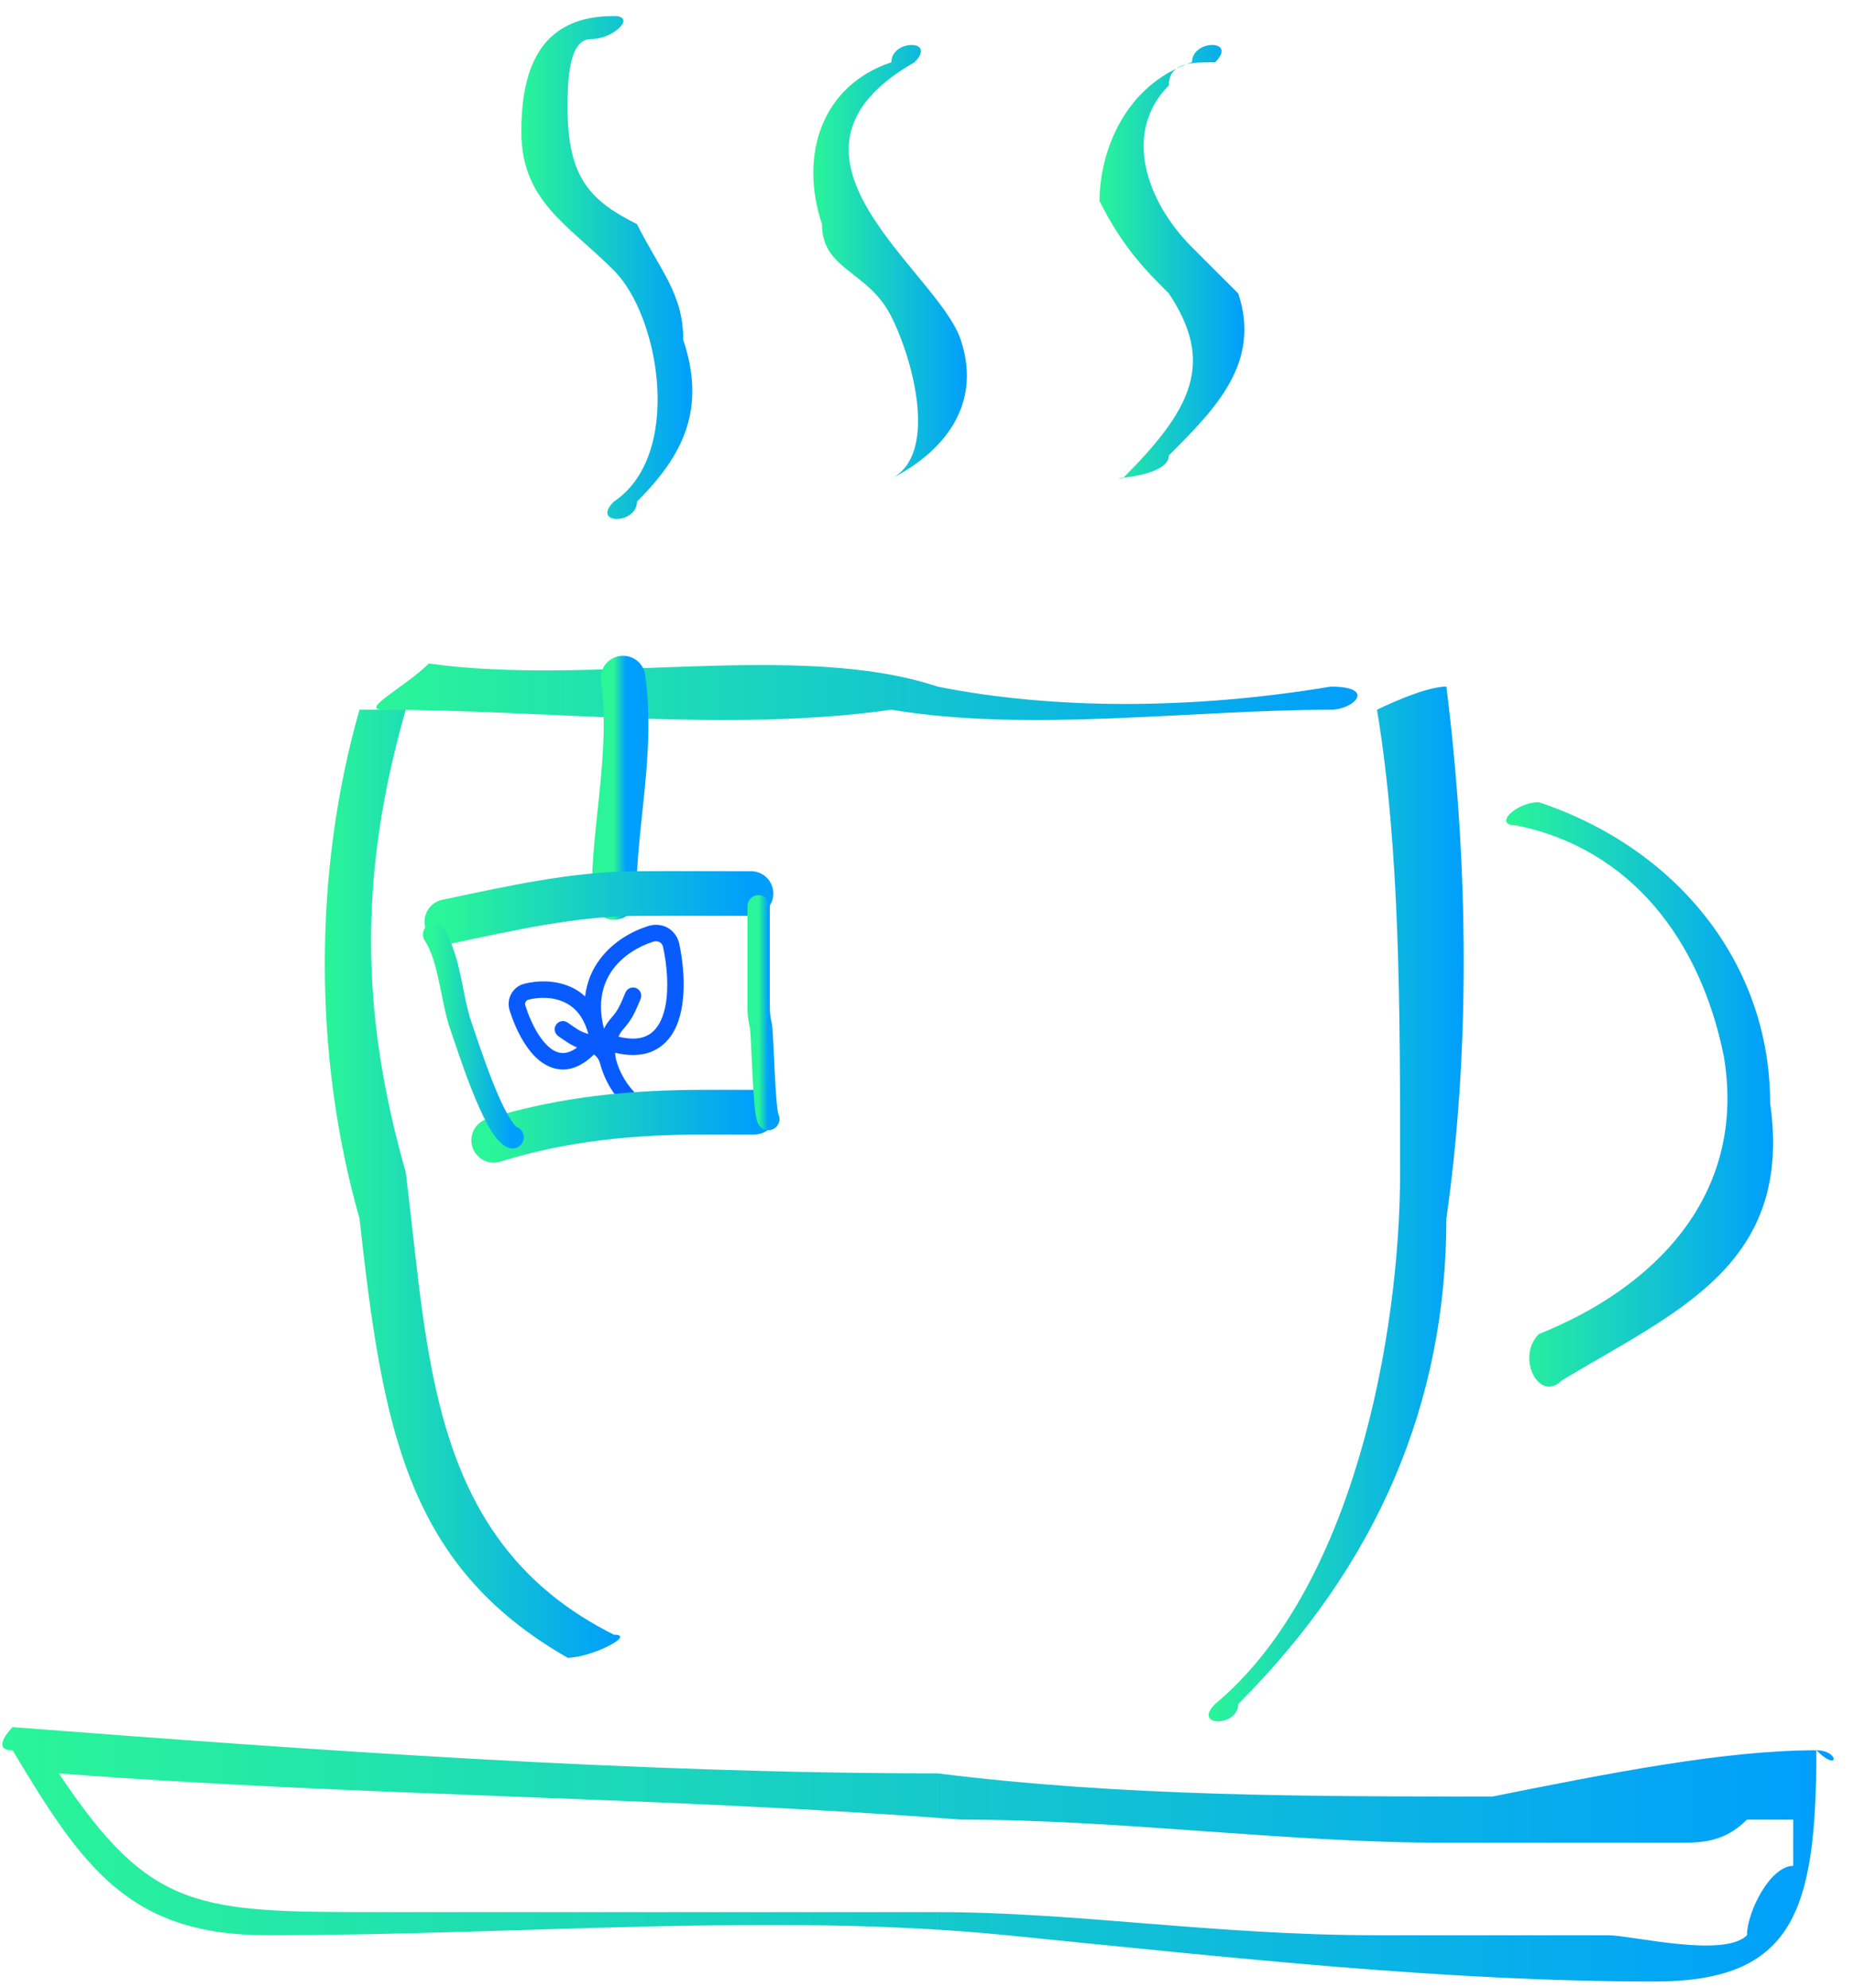 <svg width="83" height="89" viewBox="0 0 83 89" fill="none" xmlns="http://www.w3.org/2000/svg">
<path d="M27.48 12.106C29.551 14.176 30.587 20.388 27.48 22.459C26.445 23.494 28.516 23.494 28.516 22.459C30.587 20.388 31.622 18.318 30.587 15.212C30.587 13.141 29.551 12.106 28.516 10.035C26.445 9 25.41 7.965 25.41 4.859C25.41 3.823 25.41 1.753 26.445 1.753C27.48 1.753 28.516 0.718 27.48 0.718C24.375 0.718 23.339 2.788 23.339 5.894C23.339 9 25.41 10.035 27.48 12.106L27.48 12.106Z" fill="url(#paint0_linear_6_72)"/>
<path d="M39.904 14.177C40.94 16.247 41.975 20.388 39.904 21.424C37.833 22.459 39.904 21.424 39.904 21.424C41.974 20.388 44.045 18.318 43.01 15.212C41.975 12.106 33.693 6.93 40.94 2.788C41.975 1.753 39.904 1.753 39.904 2.788C36.798 3.824 35.763 6.93 36.798 10.035C36.798 12.106 38.869 12.106 39.904 14.177L39.904 14.177Z" fill="url(#paint1_linear_6_72)"/>
<path d="M52.328 13.141C54.399 16.247 53.364 18.318 50.258 21.424C49.223 21.424 52.328 21.424 52.328 20.388C54.399 18.318 56.469 16.247 55.434 13.141C55.434 13.141 54.399 12.106 53.364 11.071C51.293 9 50.258 5.894 52.328 3.824C52.328 2.788 53.364 2.788 54.399 2.788C55.434 1.753 53.363 1.753 53.363 2.788C50.258 3.824 49.223 6.93 49.223 9C50.258 11.071 51.293 12.106 52.328 13.141L52.328 13.141Z" fill="url(#paint2_linear_6_72)"/>
<path d="M17.128 31.777C24.375 31.777 32.657 32.813 39.904 31.777C46.116 32.813 53.363 31.777 59.575 31.777C60.611 31.777 61.646 30.742 59.575 30.742C53.364 31.777 47.152 31.777 41.975 30.742C35.763 28.671 26.446 30.742 19.199 29.706C18.163 30.742 16.093 31.777 17.128 31.777V31.777Z" fill="url(#paint3_linear_6_72)"/>
<path d="M25.411 74.224C26.446 74.224 28.517 73.189 27.481 73.189C19.2 69.048 19.2 60.765 18.164 52.482C16.093 45.235 16.093 39.023 18.164 31.775L16.093 31.776C14.023 39.023 14.023 47.306 16.093 54.552C17.128 63.87 18.164 70.081 25.411 74.223V74.224Z" fill="url(#paint4_linear_6_72)"/>
<path d="M62.68 52.482C62.68 59.729 60.61 71.118 54.398 76.294C53.362 77.329 55.433 77.329 55.433 76.294C61.645 70.082 64.751 62.835 64.751 54.553C65.787 47.306 65.787 39.024 64.751 30.741C63.716 30.741 61.645 31.777 61.645 31.777C62.68 37.988 62.68 45.235 62.68 52.482L62.68 52.482Z" fill="url(#paint5_linear_6_72)"/>
<path d="M67.856 36.953C73.033 37.989 76.139 42.13 77.174 47.306C78.21 53.518 74.068 57.66 68.891 59.73C67.856 60.765 68.892 62.835 69.927 61.8C75.103 58.694 80.28 56.624 79.244 49.377C79.244 43.165 75.103 37.989 68.891 35.918C67.856 35.918 66.822 36.953 67.856 36.953L67.856 36.953Z" fill="url(#paint6_linear_6_72)"/>
<path d="M81.316 78.365C77.175 78.365 71.999 79.4 66.822 80.435C58.539 80.435 50.258 80.435 41.975 79.4C28.516 79.4 14.022 78.364 0.563 77.329C0.563 77.329 -0.473 78.365 0.563 78.365C3.669 83.541 5.739 86.647 11.951 86.647C23.339 86.647 34.728 85.612 45.08 86.647C55.433 87.683 64.751 88.718 74.068 88.718C80.28 88.718 81.315 85.612 81.315 78.365C82.351 79.4 82.351 78.365 81.315 78.365H81.316ZM78.21 86.647C77.174 87.683 73.034 86.647 71.998 86.647H61.645C54.398 86.647 48.187 85.612 41.974 85.612H17.127C8.844 85.612 6.774 85.612 2.633 79.4C16.092 80.435 29.55 80.435 43.009 81.47C50.256 81.47 57.503 82.506 64.75 82.506H75.103C76.139 82.506 77.174 82.506 78.209 81.47H80.28V83.541C79.244 83.541 78.209 85.612 78.209 86.647L78.21 86.647Z" fill="url(#paint7_linear_6_72)"/>
<g clip-path="url(#clip0_6_72)">
<path d="M28.746 46.452C29.039 46.368 29.251 46.21 29.421 45.971C29.596 45.731 29.72 45.398 29.795 45.011C29.939 44.24 29.868 43.252 29.685 42.401L29.68 42.382C29.655 42.287 29.603 42.225 29.53 42.183C29.459 42.146 29.369 42.13 29.264 42.158L29.25 42.161C28.63 42.353 27.906 42.766 27.44 43.399C26.983 44.03 26.738 44.864 27.038 46.06C27.124 45.885 27.241 45.716 27.378 45.562C27.538 45.382 27.636 45.234 27.723 45.063C27.814 44.891 27.893 44.692 28.002 44.434C28.084 44.249 28.3 44.161 28.485 44.243C28.675 44.325 28.758 44.541 28.677 44.731C28.573 44.972 28.488 45.184 28.378 45.401C28.267 45.614 28.127 45.83 27.926 46.051C27.825 46.165 27.741 46.289 27.688 46.415C28.134 46.525 28.485 46.522 28.746 46.452L28.746 46.452ZM23.648 44.761C23.6 44.774 23.563 44.804 23.535 44.852C23.51 44.895 23.501 44.953 23.513 45.001L23.516 45.01C23.656 45.456 23.857 45.921 24.096 46.3C24.334 46.678 24.613 46.959 24.873 47.073C25.052 47.152 25.209 47.171 25.404 47.119C25.527 47.086 25.673 47.022 25.834 46.902C25.713 46.848 25.601 46.791 25.499 46.732C25.322 46.622 25.169 46.51 24.99 46.391C24.826 46.272 24.78 46.045 24.898 45.876C25.011 45.709 25.244 45.666 25.413 45.784C25.599 45.912 25.739 46.017 25.873 46.098C26.01 46.173 26.134 46.237 26.327 46.292C26.332 46.291 26.333 46.295 26.338 46.294L26.331 46.27C26.097 45.433 25.671 45.038 25.178 44.835C24.686 44.631 24.1 44.645 23.653 44.76L23.648 44.761L23.648 44.761ZM28.937 47.164C28.527 47.269 28.068 47.264 27.54 47.136C27.541 47.233 27.555 47.326 27.576 47.422L27.582 47.446C27.748 48.062 28.085 48.618 28.552 49.052L28.56 49.06C28.649 49.148 28.746 49.244 28.843 49.356C28.975 49.509 28.956 49.743 28.803 49.875C28.651 50.008 28.417 49.989 28.284 49.836C28.219 49.762 28.14 49.677 28.051 49.593C28.05 49.589 28.045 49.59 28.044 49.585C27.475 49.056 27.07 48.381 26.87 47.636C26.821 47.451 26.746 47.344 26.634 47.247C26.621 47.235 26.607 47.224 26.589 47.213C26.263 47.535 25.936 47.739 25.595 47.831C25.24 47.931 24.877 47.886 24.569 47.744C24.263 47.608 24.004 47.382 23.782 47.121C23.339 46.589 23.021 45.896 22.812 45.229L22.801 45.191C22.674 44.697 22.955 44.189 23.457 44.049L23.476 44.044L23.495 44.039C24.059 43.903 24.774 43.875 25.458 44.149C25.719 44.252 25.97 44.408 26.193 44.613C26.269 43.967 26.511 43.409 26.845 42.964C27.439 42.163 28.285 41.693 29.026 41.459L29.073 41.446C29.353 41.371 29.647 41.404 29.887 41.538C30.126 41.672 30.316 41.906 30.392 42.191L30.408 42.248C30.553 42.942 30.636 43.708 30.597 44.435C30.558 45.163 30.407 45.855 30.024 46.4C29.769 46.758 29.402 47.039 28.937 47.164L28.937 47.164Z" fill="#085CFF"/>
</g>
<path d="M27.894 30.361C28.354 33.693 27.485 36.891 27.485 40.183" stroke="url(#paint8_linear_6_72)" stroke-width="2" stroke-linecap="round"/>
<path d="M20.006 41.265C22.822 40.675 25.632 40.023 28.523 40.006C30.221 39.997 31.921 40.006 33.62 40.006" stroke="url(#paint9_linear_6_72)" stroke-width="2" stroke-linecap="round"/>
<path d="M22.102 51.053C25.248 50.081 28.318 49.795 31.592 49.795C32.318 49.795 33.045 49.795 33.772 49.795" stroke="url(#paint10_linear_6_72)" stroke-width="2" stroke-linecap="round"/>
<path d="M19.434 41.836C20.151 42.942 20.198 44.696 20.641 45.954C20.897 46.681 22.134 50.651 22.949 50.922" stroke="url(#paint11_linear_6_72)" stroke-linecap="round"/>
<path d="M33.963 40.578C33.963 41.947 33.963 43.315 33.963 44.684C33.963 45.086 33.948 45.476 34.052 45.866C34.145 46.214 34.191 49.795 34.397 50.103" stroke="url(#paint12_linear_6_72)" stroke-linecap="round"/>
<defs>
<linearGradient id="paint0_linear_6_72" x1="23.339" y1="11.976" x2="30.993" y2="11.976" gradientUnits="userSpaceOnUse">
<stop stop-color="#2AF598"/>
<stop offset="1" stop-color="#009EFD"/>
</linearGradient>
<linearGradient id="paint1_linear_6_72" x1="36.41" y1="11.948" x2="43.285" y2="11.948" gradientUnits="userSpaceOnUse">
<stop stop-color="#2AF598"/>
<stop offset="1" stop-color="#009EFD"/>
</linearGradient>
<linearGradient id="paint2_linear_6_72" x1="49.223" y1="11.718" x2="55.709" y2="11.718" gradientUnits="userSpaceOnUse">
<stop stop-color="#2AF598"/>
<stop offset="1" stop-color="#009EFD"/>
</linearGradient>
<linearGradient id="paint3_linear_6_72" x1="16.846" y1="30.972" x2="60.771" y2="30.972" gradientUnits="userSpaceOnUse">
<stop stop-color="#2AF598"/>
<stop offset="1" stop-color="#009EFD"/>
</linearGradient>
<linearGradient id="paint4_linear_6_72" x1="14.54" y1="53" x2="27.764" y2="53" gradientUnits="userSpaceOnUse">
<stop stop-color="#2AF598"/>
<stop offset="1" stop-color="#009EFD"/>
</linearGradient>
<linearGradient id="paint5_linear_6_72" x1="54.108" y1="53.906" x2="65.528" y2="53.906" gradientUnits="userSpaceOnUse">
<stop stop-color="#2AF598"/>
<stop offset="1" stop-color="#009EFD"/>
</linearGradient>
<linearGradient id="paint6_linear_6_72" x1="67.428" y1="49" x2="79.378" y2="49" gradientUnits="userSpaceOnUse">
<stop stop-color="#2AF598"/>
<stop offset="1" stop-color="#009EFD"/>
</linearGradient>
<linearGradient id="paint7_linear_6_72" x1="0.103" y1="83.023" x2="82.092" y2="83.023" gradientUnits="userSpaceOnUse">
<stop stop-color="#2AF598"/>
<stop offset="1" stop-color="#009EFD"/>
</linearGradient>
<linearGradient id="paint8_linear_6_72" x1="27.485" y1="35.272" x2="28.028" y2="35.272" gradientUnits="userSpaceOnUse">
<stop stop-color="#2AF598"/>
<stop offset="1" stop-color="#009EFD"/>
</linearGradient>
<linearGradient id="paint9_linear_6_72" x1="20.006" y1="40.633" x2="33.62" y2="40.633" gradientUnits="userSpaceOnUse">
<stop stop-color="#2AF598"/>
<stop offset="1" stop-color="#009EFD"/>
</linearGradient>
<linearGradient id="paint10_linear_6_72" x1="22.102" y1="50.424" x2="33.772" y2="50.424" gradientUnits="userSpaceOnUse">
<stop stop-color="#2AF598"/>
<stop offset="1" stop-color="#009EFD"/>
</linearGradient>
<linearGradient id="paint11_linear_6_72" x1="19.434" y1="46.379" x2="22.949" y2="46.379" gradientUnits="userSpaceOnUse">
<stop stop-color="#2AF598"/>
<stop offset="1" stop-color="#009EFD"/>
</linearGradient>
<linearGradient id="paint12_linear_6_72" x1="33.962" y1="45.341" x2="34.397" y2="45.341" gradientUnits="userSpaceOnUse">
<stop stop-color="#2AF598"/>
<stop offset="1" stop-color="#009EFD"/>
</linearGradient>
<clipPath id="clip0_6_72">
<rect width="11.262" height="11.262" fill="white" transform="translate(20.645 43.237) rotate(-15)"/>
</clipPath>
</defs>
</svg>
